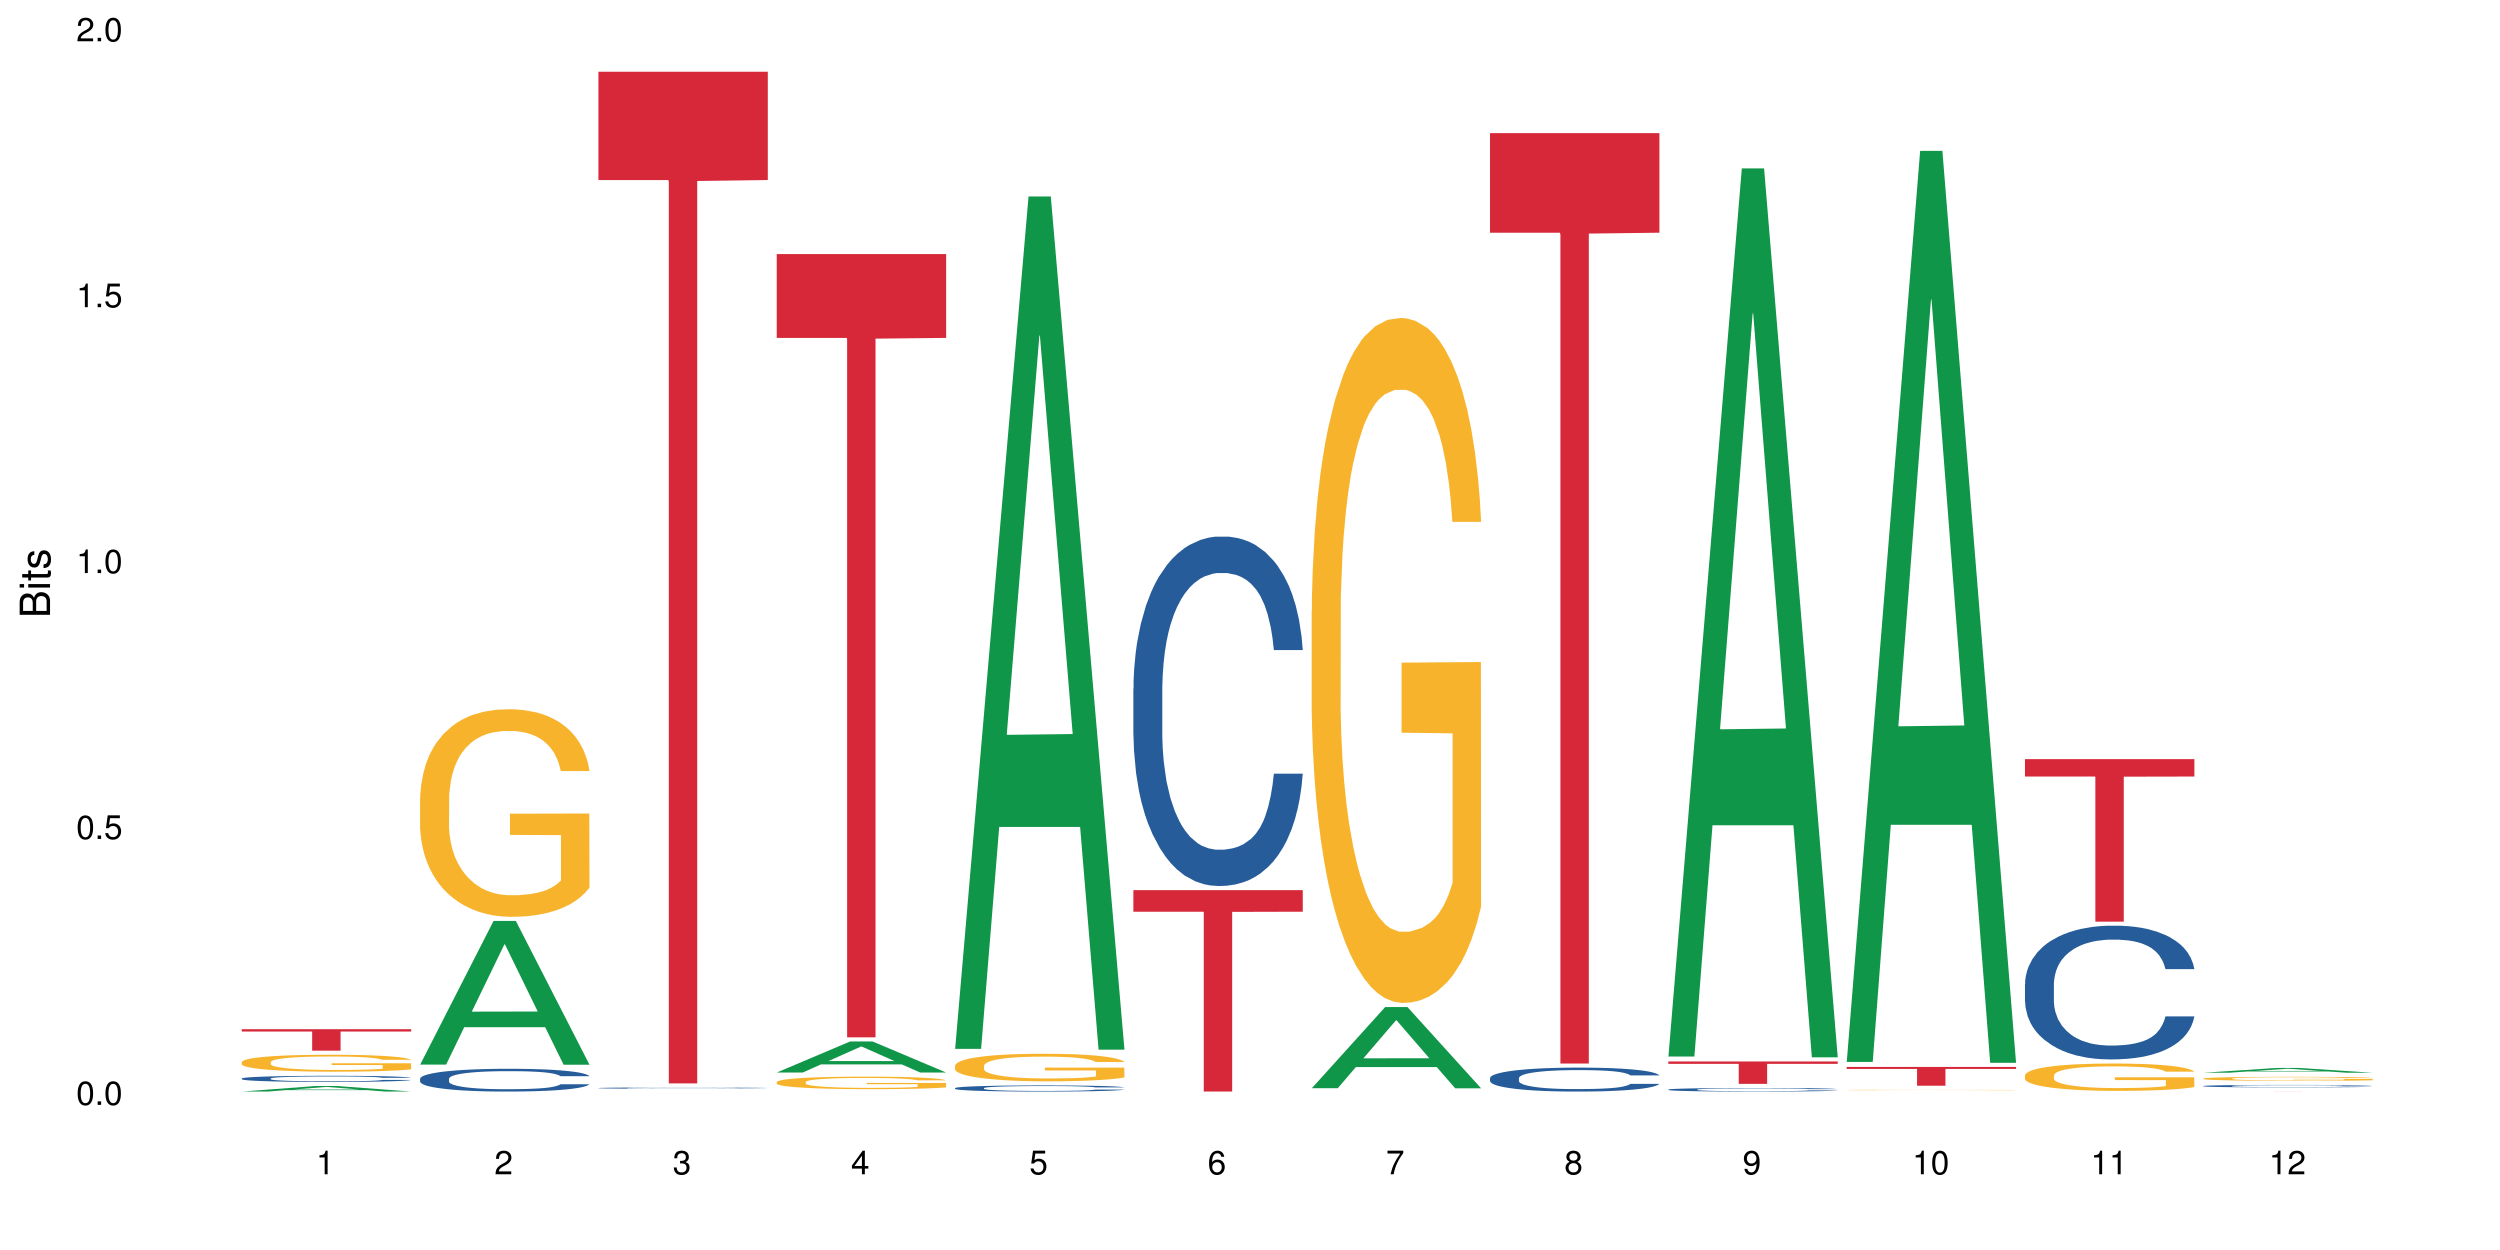 <?xml version="1.0" encoding="UTF-8"?>
<svg xmlns="http://www.w3.org/2000/svg" xmlns:xlink="http://www.w3.org/1999/xlink" width="720pt" height="360pt" viewBox="0 0 720 360" version="1.1">
<defs>
<g>
<symbol overflow="visible" id="glyph0-0">
<path style="stroke:none;" d=""/>
</symbol>
<symbol overflow="visible" id="glyph0-1">
<path style="stroke:none;" d="M 2.641 -6.797 C 2 -6.797 1.422 -6.531 1.078 -6.047 C 0.641 -5.453 0.406 -4.547 0.406 -3.297 C 0.406 -1 1.188 0.219 2.641 0.219 C 4.078 0.219 4.859 -1 4.859 -3.234 C 4.859 -4.562 4.656 -5.438 4.203 -6.047 C 3.844 -6.531 3.281 -6.797 2.641 -6.797 Z M 2.641 -6.047 C 3.547 -6.047 4 -5.125 4 -3.312 C 4 -1.375 3.562 -0.484 2.625 -0.484 C 1.734 -0.484 1.281 -1.422 1.281 -3.281 C 1.281 -5.141 1.734 -6.047 2.641 -6.047 Z M 2.641 -6.047 "/>
</symbol>
<symbol overflow="visible" id="glyph0-2">
<path style="stroke:none;" d="M 1.828 -1 L 0.828 -1 L 0.828 0 L 1.828 0 Z M 1.828 -1 "/>
</symbol>
<symbol overflow="visible" id="glyph0-3">
<path style="stroke:none;" d="M 4.562 -6.797 L 1.062 -6.797 L 0.547 -3.094 L 1.328 -3.094 C 1.719 -3.562 2.047 -3.734 2.578 -3.734 C 3.484 -3.734 4.062 -3.109 4.062 -2.094 C 4.062 -1.125 3.484 -0.531 2.578 -0.531 C 1.828 -0.531 1.375 -0.906 1.188 -1.672 L 0.328 -1.672 C 0.453 -1.109 0.547 -0.844 0.75 -0.594 C 1.125 -0.078 1.828 0.219 2.594 0.219 C 3.969 0.219 4.922 -0.781 4.922 -2.219 C 4.922 -3.562 4.031 -4.484 2.719 -4.484 C 2.25 -4.484 1.859 -4.359 1.469 -4.062 L 1.734 -5.969 L 4.562 -5.969 Z M 4.562 -6.797 "/>
</symbol>
<symbol overflow="visible" id="glyph0-4">
<path style="stroke:none;" d="M 2.484 -4.844 L 2.484 0 L 3.328 0 L 3.328 -6.797 L 2.766 -6.797 C 2.469 -5.75 2.281 -5.609 0.984 -5.453 L 0.984 -4.844 Z M 2.484 -4.844 "/>
</symbol>
<symbol overflow="visible" id="glyph0-5">
<path style="stroke:none;" d="M 4.859 -0.828 L 1.281 -0.828 C 1.359 -1.391 1.672 -1.75 2.5 -2.234 L 3.469 -2.75 C 4.406 -3.266 4.906 -3.969 4.906 -4.812 C 4.906 -5.375 4.672 -5.906 4.266 -6.266 C 3.859 -6.625 3.375 -6.797 2.719 -6.797 C 1.859 -6.797 1.219 -6.5 0.844 -5.922 C 0.609 -5.562 0.5 -5.125 0.484 -4.438 L 1.328 -4.438 C 1.359 -4.906 1.406 -5.188 1.531 -5.406 C 1.75 -5.812 2.188 -6.062 2.703 -6.062 C 3.469 -6.062 4.031 -5.516 4.031 -4.781 C 4.031 -4.25 3.719 -3.797 3.125 -3.438 L 2.234 -2.938 C 0.812 -2.141 0.406 -1.5 0.328 0 L 4.859 0 Z M 4.859 -0.828 "/>
</symbol>
<symbol overflow="visible" id="glyph0-6">
<path style="stroke:none;" d="M 2.125 -3.125 L 2.578 -3.125 C 3.516 -3.125 3.984 -2.703 3.984 -1.891 C 3.984 -1.031 3.469 -0.531 2.578 -0.531 C 1.656 -0.531 1.203 -0.984 1.156 -1.969 L 0.312 -1.969 C 0.344 -1.422 0.438 -1.078 0.609 -0.766 C 0.953 -0.109 1.625 0.219 2.547 0.219 C 3.953 0.219 4.859 -0.609 4.859 -1.906 C 4.859 -2.766 4.516 -3.25 3.703 -3.516 C 4.344 -3.766 4.656 -4.25 4.656 -4.938 C 4.656 -6.109 3.875 -6.797 2.578 -6.797 C 1.203 -6.797 0.484 -6.047 0.453 -4.609 L 1.297 -4.609 C 1.312 -5.016 1.344 -5.25 1.453 -5.453 C 1.641 -5.828 2.062 -6.062 2.594 -6.062 C 3.344 -6.062 3.797 -5.625 3.797 -4.906 C 3.797 -4.422 3.609 -4.141 3.25 -3.984 C 3.016 -3.891 2.719 -3.844 2.125 -3.844 Z M 2.125 -3.125 "/>
</symbol>
<symbol overflow="visible" id="glyph0-7">
<path style="stroke:none;" d="M 3.141 -1.625 L 3.141 0 L 3.984 0 L 3.984 -1.625 L 4.984 -1.625 L 4.984 -2.391 L 3.984 -2.391 L 3.984 -6.797 L 3.359 -6.797 L 0.266 -2.516 L 0.266 -1.625 Z M 3.141 -2.391 L 1 -2.391 L 3.141 -5.359 Z M 3.141 -2.391 "/>
</symbol>
<symbol overflow="visible" id="glyph0-8">
<path style="stroke:none;" d="M 4.781 -5.031 C 4.609 -6.141 3.891 -6.797 2.844 -6.797 C 2.094 -6.797 1.422 -6.438 1.031 -5.828 C 0.609 -5.172 0.406 -4.344 0.406 -3.094 C 0.406 -1.953 0.578 -1.234 0.984 -0.625 C 1.359 -0.078 1.953 0.219 2.703 0.219 C 3.984 0.219 4.922 -0.734 4.922 -2.078 C 4.922 -3.344 4.062 -4.234 2.844 -4.234 C 2.172 -4.234 1.641 -3.969 1.281 -3.469 C 1.281 -5.125 1.828 -6.047 2.797 -6.047 C 3.391 -6.047 3.797 -5.672 3.938 -5.031 Z M 2.734 -3.484 C 3.547 -3.484 4.062 -2.922 4.062 -2 C 4.062 -1.156 3.484 -0.531 2.703 -0.531 C 1.922 -0.531 1.328 -1.188 1.328 -2.047 C 1.328 -2.891 1.906 -3.484 2.734 -3.484 Z M 2.734 -3.484 "/>
</symbol>
<symbol overflow="visible" id="glyph0-9">
<path style="stroke:none;" d="M 4.984 -6.797 L 0.438 -6.797 L 0.438 -5.969 L 4.109 -5.969 C 2.5 -3.656 1.828 -2.234 1.328 0 L 2.219 0 C 2.594 -2.172 3.453 -4.047 4.984 -6.094 Z M 4.984 -6.797 "/>
</symbol>
<symbol overflow="visible" id="glyph0-10">
<path style="stroke:none;" d="M 3.75 -3.578 C 4.453 -4 4.688 -4.344 4.688 -4.984 C 4.688 -6.047 3.844 -6.797 2.641 -6.797 C 1.438 -6.797 0.594 -6.047 0.594 -4.984 C 0.594 -4.359 0.828 -4.016 1.516 -3.578 C 0.734 -3.203 0.359 -2.641 0.359 -1.891 C 0.359 -0.641 1.297 0.219 2.641 0.219 C 3.984 0.219 4.922 -0.641 4.922 -1.875 C 4.922 -2.641 4.531 -3.203 3.75 -3.578 Z M 2.641 -6.047 C 3.359 -6.047 3.812 -5.625 3.812 -4.969 C 3.812 -4.344 3.344 -3.922 2.641 -3.922 C 1.922 -3.922 1.453 -4.344 1.453 -4.984 C 1.453 -5.625 1.922 -6.047 2.641 -6.047 Z M 2.641 -3.203 C 3.484 -3.203 4.062 -2.672 4.062 -1.875 C 4.062 -1.062 3.484 -0.531 2.625 -0.531 C 1.797 -0.531 1.219 -1.078 1.219 -1.875 C 1.219 -2.672 1.797 -3.203 2.641 -3.203 Z M 2.641 -3.203 "/>
</symbol>
<symbol overflow="visible" id="glyph0-11">
<path style="stroke:none;" d="M 0.516 -1.547 C 0.672 -0.438 1.406 0.219 2.438 0.219 C 3.188 0.219 3.859 -0.141 4.266 -0.75 C 4.688 -1.406 4.891 -2.25 4.891 -3.484 C 4.891 -4.625 4.703 -5.359 4.312 -5.953 C 3.938 -6.5 3.344 -6.797 2.594 -6.797 C 1.297 -6.797 0.359 -5.844 0.359 -4.516 C 0.359 -3.25 1.234 -2.344 2.453 -2.344 C 3.094 -2.344 3.562 -2.578 4.016 -3.109 C 4 -1.453 3.469 -0.531 2.5 -0.531 C 1.906 -0.531 1.484 -0.906 1.359 -1.547 Z M 2.578 -6.062 C 3.375 -6.062 3.969 -5.406 3.969 -4.531 C 3.969 -3.688 3.375 -3.094 2.547 -3.094 C 1.734 -3.094 1.234 -3.672 1.234 -4.578 C 1.234 -5.438 1.797 -6.062 2.578 -6.062 Z M 2.578 -6.062 "/>
</symbol>
<symbol overflow="visible" id="glyph1-0">
<path style="stroke:none;" d=""/>
</symbol>
<symbol overflow="visible" id="glyph1-1">
<path style="stroke:none;" d="M 0 -0.953 L 0 -4.891 C 0 -5.719 -0.234 -6.344 -0.734 -6.797 C -1.188 -7.234 -1.812 -7.469 -2.5 -7.469 C -3.547 -7.469 -4.188 -7 -4.625 -5.875 C -4.984 -6.672 -5.641 -7.094 -6.531 -7.094 C -7.156 -7.094 -7.734 -6.859 -8.141 -6.391 C -8.562 -5.938 -8.75 -5.344 -8.75 -4.5 L -8.75 -0.953 Z M -4.984 -2.062 L -7.766 -2.062 L -7.766 -4.219 C -7.766 -4.844 -7.688 -5.203 -7.453 -5.5 C -7.219 -5.812 -6.859 -5.969 -6.375 -5.969 C -5.906 -5.969 -5.531 -5.812 -5.297 -5.5 C -5.062 -5.203 -4.984 -4.844 -4.984 -4.219 Z M -0.984 -2.062 L -4 -2.062 L -4 -4.781 C -4 -5.328 -3.859 -5.688 -3.578 -5.953 C -3.297 -6.219 -2.922 -6.359 -2.484 -6.359 C -2.062 -6.359 -1.688 -6.219 -1.406 -5.953 C -1.109 -5.688 -0.984 -5.328 -0.984 -4.781 Z M -0.984 -2.062 "/>
</symbol>
<symbol overflow="visible" id="glyph1-2">
<path style="stroke:none;" d="M -6.281 -1.797 L -6.281 -0.797 L 0 -0.797 L 0 -1.797 Z M -8.75 -1.797 L -8.75 -0.797 L -7.484 -0.797 L -7.484 -1.797 Z M -8.75 -1.797 "/>
</symbol>
<symbol overflow="visible" id="glyph1-3">
<path style="stroke:none;" d="M -6.281 -3.047 L -6.281 -2.016 L -8.016 -2.016 L -8.016 -1.016 L -6.281 -1.016 L -6.281 -0.172 L -5.469 -0.172 L -5.469 -1.016 L -0.719 -1.016 C -0.078 -1.016 0.281 -1.453 0.281 -2.234 C 0.281 -2.469 0.25 -2.719 0.188 -3.047 L -0.641 -3.047 C -0.609 -2.922 -0.594 -2.766 -0.594 -2.562 C -0.594 -2.141 -0.719 -2.016 -1.156 -2.016 L -5.469 -2.016 L -5.469 -3.047 Z M -6.281 -3.047 "/>
</symbol>
<symbol overflow="visible" id="glyph1-4">
<path style="stroke:none;" d="M -4.531 -5.25 C -5.766 -5.25 -6.469 -4.422 -6.469 -2.969 C -6.469 -1.516 -5.719 -0.562 -4.547 -0.562 C -3.562 -0.562 -3.094 -1.062 -2.734 -2.562 L -2.516 -3.484 C -2.344 -4.188 -2.094 -4.469 -1.625 -4.469 C -1.047 -4.469 -0.641 -3.875 -0.641 -3 C -0.641 -2.453 -0.797 -2 -1.062 -1.75 C -1.25 -1.594 -1.422 -1.531 -1.875 -1.469 L -1.875 -0.406 C -0.422 -0.453 0.281 -1.266 0.281 -2.922 C 0.281 -4.5 -0.5 -5.516 -1.719 -5.516 C -2.656 -5.516 -3.172 -4.984 -3.469 -3.734 L -3.703 -2.766 C -3.891 -1.953 -4.156 -1.609 -4.594 -1.609 C -5.172 -1.609 -5.547 -2.125 -5.547 -2.938 C -5.547 -3.75 -5.203 -4.172 -4.531 -4.203 Z M -4.531 -5.25 "/>
</symbol>
</g>
</defs>
<g id="surface97086">
<rect x="0" y="0" width="720" height="360" style="fill:rgb(100%,100%,100%);fill-opacity:1;stroke:none;"/>
<path style=" stroke:none;fill-rule:nonzero;fill:rgb(6.275%,58.824%,28.235%);fill-opacity:1;" d="M 69.629 314.371 L 69.68 314.367 L 90.793 312.777 L 97.203 312.777 L 118.418 314.371 L 110.965 314.371 L 105.648 313.953 L 82.348 313.953 L 77.137 314.371 L 69.629 314.371 L 84.59 313.781 L 103.512 313.781 L 94.074 313.035 L 93.973 313.035 L 93.867 313.039 L 84.535 313.781 L 84.59 313.781 Z M 69.629 314.371 "/>
<path style=" stroke:none;fill-rule:nonzero;fill:rgb(14.51%,36.078%,60%);fill-opacity:1;" d="M 69.629 310.602 L 69.688 310.598 L 69.688 310.559 L 69.867 310.5 L 70.285 310.422 L 70.699 310.367 L 71.77 310.273 L 73.258 310.18 L 74.805 310.109 L 75.938 310.066 L 76.949 310.035 L 79.27 309.977 L 80.754 309.945 L 82.363 309.918 L 84.324 309.891 L 85.754 309.875 L 88.965 309.848 L 91.348 309.836 L 93.191 309.832 L 97.176 309.832 L 99.559 309.84 L 101.281 309.848 L 103.188 309.859 L 104.793 309.875 L 107.59 309.91 L 110.09 309.953 L 111.219 309.98 L 113.004 310.031 L 114.371 310.078 L 115.324 310.121 L 116.395 310.18 L 117.348 310.254 L 118.062 310.336 L 118.418 310.406 L 110.09 310.406 L 109.672 310.34 L 109.195 310.289 L 108.305 310.223 L 107.41 310.176 L 106.16 310.129 L 105.031 310.102 L 103.484 310.07 L 102.117 310.051 L 100.688 310.035 L 99.32 310.027 L 96.699 310.016 L 93.668 310.016 L 92.535 310.02 L 90.215 310.031 L 88.965 310.043 L 87.18 310.066 L 85.934 310.086 L 84.445 310.117 L 83.434 310.145 L 82.184 310.188 L 81.289 310.227 L 80.281 310.277 L 79.684 310.32 L 79.148 310.363 L 78.672 310.418 L 78.316 310.473 L 78.078 310.535 L 77.961 310.59 L 77.961 310.84 L 78.078 310.898 L 78.375 310.969 L 79.148 311.066 L 80.281 311.152 L 81.59 311.219 L 82.84 311.266 L 83.551 311.289 L 84.504 311.316 L 85.992 311.348 L 88.133 311.379 L 89.383 311.395 L 91.285 311.406 L 93.25 311.414 L 95.867 311.414 L 98.188 311.406 L 99.734 311.398 L 101.344 311.387 L 103.543 311.359 L 104.91 311.332 L 106.102 311.301 L 106.996 311.27 L 107.59 311.246 L 108.48 311.195 L 109.195 311.141 L 109.73 311.082 L 110.09 311.027 L 118.418 311.027 L 118.062 311.094 L 117.523 311.156 L 116.988 311.203 L 116.156 311.258 L 115.203 311.309 L 113.836 311.367 L 112.707 311.402 L 111.219 311.441 L 109.852 311.473 L 108.363 311.5 L 106.16 311.535 L 104.734 311.551 L 103.188 311.562 L 101.344 311.578 L 99.02 311.59 L 96.523 311.594 L 94.203 311.598 L 91.703 311.594 L 89.859 311.586 L 87.418 311.574 L 84.387 311.543 L 82.184 311.512 L 80.457 311.48 L 78.969 311.449 L 77.305 311.406 L 75.164 311.336 L 73.855 311.281 L 72.961 311.234 L 71.949 311.172 L 71.234 311.117 L 70.402 311.027 L 69.809 310.91 L 69.629 310.824 Z M 69.629 310.602 "/>
<path style=" stroke:none;fill-rule:nonzero;fill:rgb(96.863%,70.196%,16.863%);fill-opacity:1;" d="M 69.629 305.859 L 69.688 305.855 L 69.688 305.766 L 69.926 305.566 L 70.523 305.289 L 71.297 305.062 L 72.129 304.883 L 72.664 304.789 L 73.555 304.656 L 74.328 304.559 L 76.293 304.355 L 78.793 304.168 L 80.16 304.09 L 81.707 304.012 L 83.91 303.93 L 84.922 303.898 L 88.016 303.828 L 91.523 303.781 L 95.391 303.77 L 97.176 303.773 L 99.617 303.789 L 102.949 303.84 L 104.852 303.883 L 106.34 303.93 L 107.887 303.988 L 109.789 304.074 L 111.574 304.184 L 113.004 304.289 L 114.43 304.426 L 115.621 304.566 L 116.633 304.723 L 117.523 304.91 L 118.062 305.066 L 118.418 305.223 L 110.148 305.223 L 109.672 305.066 L 109.137 304.945 L 108.242 304.797 L 107.352 304.691 L 106.457 304.605 L 104.793 304.492 L 103.363 304.418 L 101.578 304.355 L 99.855 304.316 L 97.891 304.289 L 96.699 304.281 L 93.547 304.281 L 90.691 304.312 L 89.027 304.348 L 87.836 304.383 L 86.168 304.449 L 85.16 304.504 L 84.562 304.539 L 82.777 304.68 L 81.59 304.805 L 80.934 304.887 L 80.102 305.023 L 79.508 305.141 L 78.852 305.32 L 78.496 305.453 L 78.02 305.758 L 77.961 306.559 L 78.137 306.73 L 78.496 306.914 L 78.969 307.074 L 79.684 307.242 L 80.398 307.371 L 81.648 307.547 L 82.719 307.664 L 83.551 307.738 L 85.16 307.859 L 85.812 307.898 L 87.359 307.98 L 88.965 308.043 L 90.93 308.094 L 92.418 308.121 L 94.797 308.145 L 97.832 308.145 L 101.402 308.117 L 103.664 308.082 L 105.211 308.047 L 106.219 308.016 L 107.469 307.965 L 108.363 307.922 L 109.195 307.871 L 110.207 307.797 L 110.207 306.73 L 95.512 306.727 L 95.512 306.227 L 118.359 306.223 L 118.418 307.965 L 117.168 308.086 L 115.621 308.203 L 114.133 308.293 L 112.586 308.367 L 110.387 308.453 L 108.602 308.504 L 105.863 308.566 L 103.363 308.609 L 100.746 308.633 L 98.426 308.648 L 95.691 308.652 L 93.25 308.645 L 90.633 308.617 L 88.551 308.582 L 86.645 308.535 L 84.742 308.477 L 82.363 308.383 L 80.816 308.309 L 79.207 308.215 L 77.602 308.105 L 76.176 307.984 L 75.223 307.891 L 74.27 307.781 L 73.258 307.648 L 72.309 307.496 L 71.594 307.359 L 70.938 307.203 L 70.461 307.055 L 69.988 306.855 L 69.75 306.695 L 69.629 306.555 Z M 69.629 305.859 "/>
<path style=" stroke:none;fill-rule:nonzero;fill:rgb(83.922%,15.686%,22.353%);fill-opacity:1;" d="M 69.629 296.418 L 118.418 296.418 L 118.418 297.078 L 98.086 297.086 L 98.086 302.59 L 89.902 302.59 L 89.902 297.09 L 89.785 297.078 L 69.629 297.078 Z M 69.629 296.418 "/>
<path style=" stroke:none;fill-rule:nonzero;fill:rgb(6.275%,58.824%,28.235%);fill-opacity:1;" d="M 120.984 306.598 L 121.039 306.559 L 142.148 265.223 L 148.559 265.223 L 169.773 306.637 L 162.32 306.637 L 157.004 295.824 L 133.703 295.824 L 128.492 306.598 L 120.984 306.598 L 135.945 291.355 L 154.867 291.316 L 145.434 271.988 L 145.328 271.949 L 145.223 272.066 L 135.895 291.316 L 135.945 291.355 Z M 120.984 306.598 "/>
<path style=" stroke:none;fill-rule:nonzero;fill:rgb(14.51%,36.078%,60%);fill-opacity:1;" d="M 120.984 310.668 L 121.047 310.66 L 121.047 310.516 L 121.223 310.289 L 121.641 310 L 122.055 309.805 L 123.129 309.449 L 124.613 309.109 L 126.16 308.844 L 127.293 308.688 L 128.305 308.57 L 130.625 308.348 L 132.113 308.234 L 133.719 308.133 L 135.684 308.031 L 137.109 307.969 L 140.324 307.875 L 142.703 307.832 L 144.547 307.812 L 148.535 307.812 L 150.914 307.84 L 152.637 307.867 L 154.543 307.918 L 156.148 307.969 L 158.945 308.102 L 161.445 308.27 L 162.574 308.367 L 164.359 308.551 L 165.727 308.73 L 166.68 308.887 L 167.75 309.109 L 168.703 309.379 L 169.418 309.684 L 169.773 309.941 L 161.445 309.941 L 161.027 309.703 L 160.551 309.516 L 159.66 309.27 L 158.766 309.098 L 157.516 308.922 L 156.387 308.809 L 154.84 308.695 L 153.473 308.625 L 152.043 308.57 L 150.676 308.535 L 148.059 308.496 L 145.023 308.496 L 143.891 308.508 L 141.57 308.559 L 140.324 308.598 L 138.539 308.684 L 137.289 308.762 L 135.801 308.883 L 134.789 308.984 L 133.539 309.141 L 132.648 309.277 L 131.637 309.473 L 131.039 309.625 L 130.504 309.793 L 130.031 309.988 L 129.672 310.199 L 129.434 310.422 L 129.316 310.637 L 129.316 311.566 L 129.434 311.781 L 129.73 312.035 L 130.504 312.398 L 131.637 312.715 L 132.945 312.969 L 134.195 313.148 L 134.906 313.23 L 135.859 313.328 L 137.348 313.449 L 139.488 313.566 L 140.738 313.617 L 142.645 313.664 L 144.605 313.688 L 147.223 313.688 L 149.543 313.664 L 151.09 313.633 L 152.699 313.586 L 154.898 313.484 L 156.27 313.387 L 157.457 313.273 L 158.352 313.16 L 158.945 313.062 L 159.84 312.879 L 160.551 312.676 L 161.086 312.465 L 161.445 312.262 L 169.773 312.262 L 169.418 312.5 L 168.883 312.734 L 168.348 312.91 L 167.512 313.117 L 166.562 313.305 L 165.191 313.512 L 164.062 313.652 L 162.574 313.801 L 161.207 313.914 L 159.719 314.016 L 157.516 314.137 L 156.09 314.195 L 154.543 314.25 L 152.699 314.297 L 150.379 314.34 L 147.879 314.363 L 145.559 314.371 L 143.059 314.359 L 141.215 314.336 L 138.777 314.281 L 135.742 314.172 L 133.539 314.059 L 131.812 313.945 L 130.328 313.824 L 128.66 313.664 L 126.52 313.398 L 125.211 313.195 L 124.316 313.027 L 123.305 312.793 L 122.594 312.586 L 121.758 312.25 L 121.164 311.824 L 120.984 311.492 Z M 120.984 310.668 "/>
<path style=" stroke:none;fill-rule:nonzero;fill:rgb(96.863%,70.196%,16.863%);fill-opacity:1;" d="M 120.984 229.867 L 121.047 229.812 L 121.047 228.719 L 121.281 226.262 L 121.879 222.875 L 122.652 220.094 L 123.484 217.906 L 124.02 216.762 L 124.914 215.125 L 125.688 213.922 L 127.648 211.465 L 130.148 209.172 L 131.516 208.188 L 133.062 207.262 L 135.266 206.223 L 136.277 205.84 L 139.371 204.969 L 142.883 204.422 L 146.75 204.258 L 148.535 204.312 L 150.973 204.531 L 154.305 205.133 L 156.207 205.676 L 157.695 206.223 L 159.242 206.934 L 161.148 208.027 L 162.934 209.336 L 164.359 210.645 L 165.789 212.285 L 166.977 214.031 L 167.988 215.941 L 168.883 218.234 L 169.418 220.148 L 169.773 222.059 L 161.504 222.059 L 161.027 220.148 L 160.492 218.672 L 159.602 216.871 L 158.707 215.559 L 157.816 214.523 L 156.148 213.102 L 154.723 212.23 L 152.938 211.465 L 151.211 210.973 L 149.246 210.645 L 148.059 210.535 L 144.902 210.535 L 142.047 210.918 L 140.383 211.355 L 139.191 211.793 L 137.527 212.613 L 136.516 213.266 L 135.918 213.703 L 134.133 215.395 L 132.945 216.926 L 132.289 217.961 L 131.457 219.602 L 130.863 221.074 L 130.207 223.258 L 129.852 224.898 L 129.375 228.609 L 129.316 238.438 L 129.492 240.512 L 129.852 242.75 L 130.328 244.715 L 131.039 246.793 L 131.754 248.375 L 133.004 250.504 L 134.074 251.922 L 134.906 252.852 L 136.516 254.324 L 137.168 254.816 L 138.715 255.801 L 140.324 256.566 L 142.285 257.219 L 143.773 257.547 L 146.152 257.82 L 149.188 257.82 L 152.758 257.492 L 155.02 257.055 L 156.566 256.621 L 157.578 256.238 L 158.828 255.637 L 159.719 255.09 L 160.551 254.488 L 161.562 253.562 L 161.562 240.512 L 146.867 240.457 L 146.867 234.344 L 169.715 234.289 L 169.773 255.637 L 168.523 257.109 L 166.977 258.531 L 165.492 259.621 L 163.941 260.551 L 161.742 261.586 L 159.957 262.242 L 157.219 263.008 L 154.723 263.5 L 152.102 263.828 L 149.781 263.988 L 147.047 264.043 L 144.605 263.938 L 141.988 263.609 L 139.906 263.172 L 138.004 262.625 L 136.098 261.914 L 133.719 260.77 L 132.172 259.84 L 130.566 258.695 L 128.957 257.328 L 127.531 255.855 L 126.578 254.707 L 125.625 253.398 L 124.613 251.762 L 123.664 249.902 L 122.949 248.211 L 122.293 246.301 L 121.82 244.5 L 121.344 242.043 L 121.105 240.074 L 120.984 238.383 Z M 120.984 229.867 "/>
<path style=" stroke:none;fill-rule:nonzero;fill:rgb(14.51%,36.078%,60%);fill-opacity:1;" d="M 172.344 313.352 L 172.402 313.352 L 172.402 313.344 L 172.578 313.332 L 172.996 313.316 L 173.414 313.305 L 174.484 313.285 L 175.973 313.266 L 177.52 313.25 L 178.648 313.242 L 179.66 313.234 L 181.98 313.223 L 183.469 313.219 L 185.074 313.211 L 187.039 313.207 L 188.465 313.203 L 191.68 313.199 L 194.059 313.195 L 202.27 313.195 L 203.996 313.199 L 205.898 313.199 L 207.504 313.203 L 210.301 313.211 L 212.801 313.219 L 213.93 313.227 L 215.715 313.234 L 217.086 313.246 L 218.035 313.254 L 219.109 313.266 L 220.059 313.281 L 220.773 313.297 L 221.129 313.312 L 212.801 313.312 L 212.383 313.301 L 211.906 313.289 L 211.016 313.273 L 210.125 313.266 L 208.875 313.258 L 207.742 313.25 L 206.195 313.242 L 204.828 313.238 L 203.398 313.234 L 202.031 313.234 L 199.414 313.23 L 196.379 313.23 L 195.25 313.234 L 192.93 313.234 L 191.68 313.238 L 189.895 313.242 L 188.645 313.246 L 187.156 313.254 L 186.145 313.258 L 184.895 313.27 L 184.004 313.277 L 182.992 313.285 L 182.398 313.293 L 181.863 313.305 L 181.387 313.316 L 181.027 313.328 L 180.789 313.34 L 180.672 313.352 L 180.672 313.402 L 180.789 313.414 L 181.09 313.43 L 181.863 313.449 L 182.992 313.465 L 184.301 313.48 L 185.551 313.492 L 186.266 313.496 L 187.215 313.5 L 188.703 313.508 L 190.848 313.516 L 192.094 313.516 L 194 313.52 L 200.902 313.52 L 202.449 313.516 L 204.055 313.516 L 206.258 313.508 L 207.625 313.504 L 208.812 313.496 L 209.707 313.492 L 210.301 313.484 L 211.195 313.477 L 211.906 313.465 L 212.445 313.453 L 212.801 313.441 L 221.129 313.441 L 220.773 313.453 L 220.238 313.469 L 219.703 313.477 L 218.871 313.488 L 217.918 313.5 L 216.551 313.512 L 215.418 313.52 L 213.93 313.527 L 212.562 313.531 L 211.074 313.539 L 208.875 313.547 L 207.445 313.547 L 205.898 313.551 L 204.055 313.555 L 201.734 313.555 L 199.234 313.559 L 194.414 313.559 L 192.57 313.555 L 190.133 313.555 L 187.098 313.547 L 184.895 313.539 L 183.172 313.535 L 181.684 313.527 L 180.016 313.52 L 177.875 313.504 L 176.566 313.492 L 175.672 313.484 L 174.664 313.473 L 173.949 313.461 L 173.117 313.441 L 172.52 313.418 L 172.344 313.398 Z M 172.344 313.352 "/>
<path style=" stroke:none;fill-rule:nonzero;fill:rgb(83.922%,15.686%,22.353%);fill-opacity:1;" d="M 172.344 20.664 L 221.129 20.664 L 221.129 51.852 L 200.797 52.125 L 200.797 312.016 L 192.617 312.016 L 192.617 52.398 L 192.496 51.852 L 172.344 51.852 Z M 172.344 20.664 "/>
<path style=" stroke:none;fill-rule:nonzero;fill:rgb(6.275%,58.824%,28.235%);fill-opacity:1;" d="M 223.699 308.883 L 223.75 308.875 L 244.859 299.934 L 251.273 299.934 L 272.488 308.891 L 265.031 308.891 L 259.715 306.555 L 236.418 306.555 L 231.203 308.883 L 223.699 308.883 L 238.656 305.586 L 257.578 305.578 L 248.145 301.398 L 248.039 301.387 L 247.938 301.414 L 238.605 305.578 L 238.656 305.586 Z M 223.699 308.883 "/>
<path style=" stroke:none;fill-rule:nonzero;fill:rgb(96.863%,70.196%,16.863%);fill-opacity:1;" d="M 223.699 311.617 L 223.758 311.613 L 223.758 311.547 L 223.996 311.398 L 224.59 311.195 L 225.363 311.027 L 226.195 310.895 L 226.734 310.824 L 227.625 310.727 L 228.398 310.656 L 230.363 310.508 L 232.859 310.367 L 234.23 310.309 L 235.777 310.254 L 237.977 310.191 L 238.988 310.168 L 242.082 310.113 L 245.594 310.082 L 249.461 310.07 L 251.246 310.074 L 253.684 310.09 L 257.016 310.125 L 258.922 310.156 L 260.41 310.191 L 261.957 310.234 L 263.859 310.301 L 265.645 310.379 L 267.074 310.457 L 268.5 310.555 L 269.691 310.66 L 270.703 310.777 L 271.594 310.914 L 272.129 311.031 L 272.488 311.145 L 264.215 311.145 L 263.742 311.031 L 263.203 310.941 L 262.312 310.832 L 261.422 310.754 L 260.527 310.691 L 258.863 310.605 L 257.434 310.551 L 255.648 310.508 L 253.922 310.477 L 251.961 310.457 L 250.77 310.449 L 247.617 310.449 L 244.762 310.473 L 243.094 310.5 L 241.906 310.527 L 240.238 310.574 L 239.227 310.613 L 238.633 310.641 L 236.848 310.742 L 235.656 310.836 L 235.004 310.898 L 234.168 310.996 L 233.574 311.086 L 232.922 311.219 L 232.562 311.316 L 232.086 311.539 L 232.027 312.133 L 232.207 312.258 L 232.562 312.395 L 233.039 312.512 L 233.754 312.637 L 234.469 312.734 L 235.719 312.859 L 236.789 312.945 L 237.621 313.004 L 239.227 313.09 L 239.883 313.121 L 241.43 313.18 L 243.035 313.227 L 245 313.266 L 246.484 313.285 L 248.867 313.301 L 251.898 313.301 L 255.469 313.281 L 257.73 313.258 L 259.277 313.23 L 260.289 313.207 L 261.539 313.172 L 262.43 313.137 L 263.266 313.102 L 264.277 313.047 L 264.277 312.258 L 249.578 312.254 L 249.578 311.887 L 272.426 311.883 L 272.488 313.172 L 271.238 313.258 L 269.691 313.344 L 268.203 313.41 L 266.656 313.469 L 264.453 313.531 L 262.668 313.57 L 259.934 313.617 L 257.434 313.645 L 254.816 313.664 L 252.496 313.676 L 249.758 313.68 L 247.32 313.672 L 244.699 313.652 L 242.617 313.625 L 240.715 313.594 L 238.812 313.551 L 236.43 313.48 L 234.883 313.426 L 233.277 313.355 L 231.672 313.273 L 230.242 313.184 L 229.293 313.113 L 228.34 313.035 L 227.328 312.938 L 226.375 312.824 L 225.66 312.723 L 225.008 312.609 L 224.531 312.5 L 224.055 312.352 L 223.816 312.23 L 223.699 312.129 Z M 223.699 311.617 "/>
<path style=" stroke:none;fill-rule:nonzero;fill:rgb(83.922%,15.686%,22.353%);fill-opacity:1;" d="M 223.699 73.168 L 272.488 73.168 L 272.488 97.316 L 252.152 97.527 L 252.152 298.754 L 243.973 298.754 L 243.973 97.738 L 243.855 97.316 L 223.699 97.316 Z M 223.699 73.168 "/>
<path style=" stroke:none;fill-rule:nonzero;fill:rgb(6.275%,58.824%,28.235%);fill-opacity:1;" d="M 275.055 302.074 L 275.105 301.844 L 296.219 56.59 L 302.629 56.59 L 323.844 302.305 L 316.391 302.305 L 311.074 238.164 L 287.773 238.164 L 282.559 302.074 L 275.055 302.074 L 290.016 211.633 L 308.934 211.402 L 299.5 96.734 L 299.398 96.504 L 299.293 97.195 L 289.961 211.402 L 290.016 211.633 Z M 275.055 302.074 "/>
<path style=" stroke:none;fill-rule:nonzero;fill:rgb(14.51%,36.078%,60%);fill-opacity:1;" d="M 275.055 313.371 L 275.113 313.371 L 275.113 313.332 L 275.293 313.27 L 275.711 313.191 L 276.125 313.141 L 277.195 313.043 L 278.684 312.953 L 280.23 312.879 L 281.359 312.84 L 282.371 312.805 L 284.691 312.746 L 286.18 312.715 L 287.789 312.688 L 289.75 312.66 L 291.18 312.645 L 294.391 312.617 L 296.77 312.605 L 298.617 312.602 L 302.602 312.602 L 304.98 312.609 L 306.707 312.617 L 308.613 312.629 L 310.219 312.645 L 313.016 312.68 L 315.512 312.727 L 316.645 312.75 L 318.43 312.801 L 319.797 312.848 L 320.75 312.891 L 321.82 312.953 L 322.773 313.023 L 323.484 313.105 L 323.844 313.176 L 315.512 313.176 L 315.098 313.109 L 314.621 313.062 L 313.727 312.996 L 312.836 312.949 L 311.586 312.902 L 310.457 312.871 L 308.91 312.84 L 307.539 312.82 L 306.113 312.805 L 304.742 312.797 L 302.125 312.785 L 299.09 312.785 L 297.961 312.789 L 295.641 312.801 L 294.391 312.812 L 292.605 312.836 L 291.355 312.859 L 289.871 312.891 L 288.859 312.918 L 287.609 312.961 L 286.715 312.996 L 285.703 313.051 L 285.109 313.09 L 284.574 313.137 L 284.098 313.188 L 283.742 313.246 L 283.504 313.305 L 283.383 313.363 L 283.383 313.613 L 283.504 313.672 L 283.801 313.738 L 284.574 313.84 L 285.703 313.926 L 287.012 313.992 L 288.262 314.039 L 288.977 314.062 L 289.93 314.09 L 291.418 314.121 L 293.559 314.152 L 294.809 314.168 L 296.711 314.18 L 298.676 314.188 L 301.293 314.188 L 303.613 314.18 L 305.16 314.172 L 306.766 314.16 L 308.969 314.133 L 310.336 314.105 L 311.527 314.074 L 312.418 314.043 L 313.016 314.02 L 313.906 313.969 L 314.621 313.914 L 315.156 313.855 L 315.512 313.801 L 323.844 313.801 L 323.484 313.867 L 322.949 313.93 L 322.414 313.977 L 321.582 314.031 L 320.629 314.082 L 319.262 314.141 L 318.133 314.176 L 316.645 314.219 L 315.273 314.246 L 313.789 314.273 L 311.586 314.309 L 310.16 314.324 L 308.613 314.34 L 306.766 314.352 L 304.445 314.363 L 301.949 314.367 L 299.629 314.371 L 297.129 314.367 L 295.285 314.359 L 292.844 314.348 L 289.809 314.316 L 287.609 314.285 L 285.883 314.258 L 284.395 314.223 L 282.73 314.18 L 280.586 314.109 L 279.277 314.055 L 278.387 314.008 L 277.375 313.945 L 276.66 313.891 L 275.828 313.797 L 275.234 313.684 L 275.055 313.594 Z M 275.055 313.371 "/>
<path style=" stroke:none;fill-rule:nonzero;fill:rgb(96.863%,70.196%,16.863%);fill-opacity:1;" d="M 275.055 306.883 L 275.113 306.875 L 275.113 306.73 L 275.352 306.406 L 275.945 305.957 L 276.719 305.586 L 277.555 305.297 L 278.09 305.145 L 278.98 304.926 L 279.754 304.766 L 281.719 304.441 L 284.219 304.137 L 285.586 304.004 L 287.133 303.883 L 289.336 303.746 L 290.344 303.695 L 293.438 303.578 L 296.949 303.504 L 300.816 303.484 L 302.602 303.492 L 305.043 303.52 L 308.375 303.598 L 310.277 303.672 L 311.766 303.746 L 313.312 303.84 L 315.215 303.984 L 317 304.156 L 318.43 304.332 L 319.855 304.551 L 321.047 304.781 L 322.059 305.035 L 322.949 305.34 L 323.484 305.594 L 323.844 305.848 L 315.574 305.848 L 315.098 305.594 L 314.562 305.398 L 313.668 305.156 L 312.777 304.984 L 311.883 304.848 L 310.219 304.656 L 308.789 304.543 L 307.004 304.441 L 305.281 304.375 L 303.316 304.332 L 302.125 304.316 L 298.973 304.316 L 296.117 304.367 L 294.449 304.426 L 293.262 304.484 L 291.594 304.594 L 290.582 304.68 L 289.988 304.738 L 288.203 304.961 L 287.012 305.164 L 286.359 305.305 L 285.527 305.52 L 284.93 305.715 L 284.277 306.008 L 283.918 306.223 L 283.445 306.719 L 283.383 308.023 L 283.562 308.297 L 283.918 308.594 L 284.395 308.855 L 285.109 309.133 L 285.824 309.34 L 287.074 309.625 L 288.145 309.812 L 288.977 309.938 L 290.582 310.133 L 291.238 310.195 L 292.785 310.328 L 294.391 310.43 L 296.355 310.516 L 297.844 310.559 L 300.223 310.598 L 303.258 310.598 L 306.828 310.551 L 309.086 310.496 L 310.633 310.438 L 311.645 310.387 L 312.895 310.305 L 313.789 310.234 L 314.621 310.152 L 315.633 310.031 L 315.633 308.297 L 300.938 308.289 L 300.938 307.477 L 323.785 307.473 L 323.844 310.305 L 322.594 310.5 L 321.047 310.691 L 319.559 310.836 L 318.012 310.957 L 315.812 311.098 L 314.027 311.184 L 311.289 311.285 L 308.789 311.352 L 306.172 311.395 L 303.852 311.414 L 301.113 311.422 L 298.676 311.406 L 296.059 311.363 L 293.977 311.305 L 292.07 311.234 L 290.168 311.141 L 287.789 310.988 L 286.238 310.863 L 284.633 310.711 L 283.027 310.531 L 281.598 310.336 L 280.648 310.184 L 279.695 310.008 L 278.684 309.793 L 277.73 309.543 L 277.02 309.32 L 276.363 309.066 L 275.887 308.828 L 275.41 308.5 L 275.172 308.238 L 275.055 308.016 Z M 275.055 306.883 "/>
<path style=" stroke:none;fill-rule:nonzero;fill:rgb(14.51%,36.078%,60%);fill-opacity:1;" d="M 326.41 198.344 L 326.469 198.25 L 326.469 196.043 L 326.648 192.551 L 327.066 188.133 L 327.48 185.098 L 328.555 179.672 L 330.039 174.43 L 331.586 170.383 L 332.719 167.992 L 333.73 166.152 L 336.051 162.75 L 337.535 161.004 L 339.145 159.441 L 341.105 157.875 L 342.535 156.957 L 345.746 155.484 L 348.129 154.84 L 349.973 154.566 L 353.957 154.566 L 356.34 154.934 L 358.062 155.395 L 359.969 156.129 L 361.574 156.957 L 364.371 158.98 L 366.871 161.555 L 368 163.027 L 369.785 165.879 L 371.152 168.637 L 372.105 171.027 L 373.176 174.43 L 374.129 178.57 L 374.844 183.262 L 375.199 187.215 L 366.871 187.215 L 366.453 183.535 L 365.977 180.684 L 365.086 176.914 L 364.191 174.246 L 362.941 171.578 L 361.812 169.832 L 360.266 168.086 L 358.898 166.98 L 357.469 166.152 L 356.102 165.602 L 353.484 165.051 L 350.449 165.051 L 349.316 165.234 L 346.996 165.969 L 345.746 166.613 L 343.961 167.902 L 342.715 169.098 L 341.227 170.938 L 340.215 172.5 L 338.965 174.891 L 338.074 177.008 L 337.062 180.043 L 336.465 182.34 L 335.93 184.914 L 335.453 187.949 L 335.098 191.168 L 334.859 194.574 L 334.742 197.883 L 334.742 212.141 L 334.859 215.449 L 335.156 219.312 L 335.93 224.922 L 337.062 229.797 L 338.371 233.66 L 339.621 236.418 L 340.332 237.707 L 341.285 239.18 L 342.773 241.016 L 344.914 242.855 L 346.164 243.594 L 348.066 244.328 L 350.031 244.695 L 352.648 244.695 L 354.969 244.328 L 356.516 243.867 L 358.125 243.133 L 360.324 241.57 L 361.691 240.098 L 362.883 238.352 L 363.777 236.602 L 364.371 235.133 L 365.262 232.281 L 365.977 229.152 L 366.512 225.934 L 366.871 222.809 L 375.199 222.809 L 374.844 226.484 L 374.309 230.074 L 373.77 232.738 L 372.938 235.957 L 371.988 238.809 L 370.617 242.027 L 369.488 244.145 L 368 246.445 L 366.633 248.191 L 365.145 249.754 L 362.941 251.594 L 361.516 252.512 L 359.969 253.34 L 358.125 254.078 L 355.805 254.719 L 353.305 255.09 L 350.984 255.18 L 348.484 254.996 L 346.641 254.629 L 344.199 253.801 L 341.168 252.145 L 338.965 250.398 L 337.238 248.652 L 335.754 246.812 L 334.086 244.328 L 331.945 240.281 L 330.637 237.156 L 329.742 234.578 L 328.73 230.992 L 328.016 227.773 L 327.184 222.625 L 326.59 216.094 L 326.41 211.035 Z M 326.41 198.344 "/>
<path style=" stroke:none;fill-rule:nonzero;fill:rgb(83.922%,15.686%,22.353%);fill-opacity:1;" d="M 326.41 256.359 L 375.199 256.359 L 375.199 262.57 L 354.867 262.625 L 354.867 314.371 L 346.684 314.371 L 346.684 262.68 L 346.566 262.57 L 326.41 262.57 Z M 326.41 256.359 "/>
<path style=" stroke:none;fill-rule:nonzero;fill:rgb(6.275%,58.824%,28.235%);fill-opacity:1;" d="M 377.766 313.41 L 377.82 313.391 L 398.93 290.031 L 405.34 290.031 L 426.555 313.434 L 419.102 313.434 L 413.785 307.324 L 390.484 307.324 L 385.273 313.41 L 377.766 313.41 L 392.727 304.797 L 411.648 304.777 L 402.215 293.855 L 402.109 293.832 L 402.004 293.898 L 392.676 304.777 L 392.727 304.797 Z M 377.766 313.41 "/>
<path style=" stroke:none;fill-rule:nonzero;fill:rgb(96.863%,70.196%,16.863%);fill-opacity:1;" d="M 377.766 176.066 L 377.828 175.887 L 377.828 172.281 L 378.066 164.176 L 378.66 153.004 L 379.434 143.816 L 380.266 136.609 L 380.801 132.824 L 381.695 127.418 L 382.469 123.457 L 384.43 115.348 L 386.93 107.781 L 388.297 104.535 L 389.844 101.473 L 392.047 98.051 L 393.059 96.789 L 396.152 93.906 L 399.664 92.105 L 403.531 91.566 L 405.316 91.746 L 407.754 92.465 L 411.086 94.449 L 412.988 96.25 L 414.477 98.051 L 416.023 100.395 L 417.93 103.996 L 419.715 108.32 L 421.141 112.645 L 422.57 118.051 L 423.758 123.816 L 424.77 130.121 L 425.664 137.688 L 426.199 143.996 L 426.555 150.301 L 418.285 150.301 L 417.809 143.996 L 417.273 139.129 L 416.383 133.184 L 415.488 128.859 L 414.598 125.438 L 412.93 120.754 L 411.504 117.871 L 409.719 115.348 L 407.992 113.727 L 406.027 112.645 L 404.84 112.285 L 401.684 112.285 L 398.828 113.547 L 397.164 114.988 L 395.973 116.43 L 394.309 119.133 L 393.297 121.293 L 392.699 122.734 L 390.918 128.32 L 389.727 133.363 L 389.07 136.789 L 388.238 142.191 L 387.645 147.059 L 386.988 154.266 L 386.633 159.668 L 386.156 171.922 L 386.098 204.352 L 386.273 211.199 L 386.633 218.586 L 387.109 225.07 L 387.824 231.918 L 388.535 237.145 L 389.785 244.172 L 390.855 248.855 L 391.691 251.918 L 393.297 256.781 L 393.949 258.402 L 395.496 261.648 L 397.105 264.168 L 399.066 266.332 L 400.555 267.414 L 402.934 268.312 L 405.969 268.312 L 409.539 267.23 L 411.801 265.789 L 413.348 264.348 L 414.359 263.09 L 415.609 261.105 L 416.5 259.305 L 417.332 257.324 L 418.344 254.258 L 418.344 211.199 L 403.648 211.02 L 403.648 190.84 L 426.496 190.66 L 426.555 261.105 L 425.305 265.973 L 423.758 270.656 L 422.273 274.258 L 420.727 277.32 L 418.523 280.746 L 416.738 282.906 L 414 285.43 L 411.504 287.051 L 408.883 288.133 L 406.562 288.672 L 403.828 288.852 L 401.387 288.492 L 398.77 287.41 L 396.688 285.969 L 394.785 284.168 L 392.879 281.824 L 390.5 278.043 L 388.953 274.98 L 387.348 271.195 L 385.738 266.691 L 384.312 261.828 L 383.359 258.043 L 382.406 253.719 L 381.395 248.312 L 380.445 242.188 L 379.73 236.602 L 379.074 230.297 L 378.602 224.352 L 378.125 216.242 L 377.887 209.758 L 377.766 204.172 Z M 377.766 176.066 "/>
<path style=" stroke:none;fill-rule:nonzero;fill:rgb(14.51%,36.078%,60%);fill-opacity:1;" d="M 429.125 310.477 L 429.184 310.473 L 429.184 310.32 L 429.363 310.082 L 429.777 309.777 L 430.195 309.57 L 431.266 309.199 L 432.754 308.84 L 434.301 308.562 L 435.43 308.398 L 436.441 308.273 L 438.762 308.039 L 440.25 307.918 L 441.855 307.812 L 443.82 307.703 L 445.246 307.641 L 448.461 307.543 L 450.84 307.496 L 452.684 307.477 L 456.672 307.477 L 459.051 307.504 L 460.777 307.535 L 462.68 307.586 L 464.285 307.641 L 467.082 307.781 L 469.582 307.957 L 470.711 308.059 L 472.496 308.254 L 473.867 308.441 L 474.816 308.605 L 475.891 308.84 L 476.84 309.121 L 477.555 309.445 L 477.91 309.715 L 469.582 309.715 L 469.164 309.461 L 468.691 309.266 L 467.797 309.008 L 466.906 308.828 L 465.656 308.645 L 464.523 308.523 L 462.977 308.402 L 461.609 308.328 L 460.18 308.273 L 458.812 308.234 L 456.195 308.195 L 453.16 308.195 L 452.031 308.207 L 449.711 308.258 L 448.461 308.305 L 446.676 308.391 L 445.426 308.473 L 443.938 308.598 L 442.926 308.707 L 441.676 308.871 L 440.785 309.016 L 439.773 309.223 L 439.18 309.379 L 438.645 309.559 L 438.168 309.766 L 437.809 309.984 L 437.57 310.219 L 437.453 310.445 L 437.453 311.422 L 437.57 311.648 L 437.871 311.914 L 438.645 312.297 L 439.773 312.633 L 441.082 312.895 L 442.332 313.086 L 443.047 313.172 L 443.996 313.273 L 445.484 313.402 L 447.629 313.527 L 448.875 313.578 L 450.781 313.629 L 452.746 313.652 L 455.363 313.652 L 457.684 313.629 L 459.23 313.598 L 460.836 313.547 L 463.039 313.438 L 464.406 313.336 L 465.598 313.219 L 466.488 313.098 L 467.082 312.996 L 467.977 312.801 L 468.691 312.586 L 469.227 312.367 L 469.582 312.152 L 477.91 312.152 L 477.555 312.406 L 477.02 312.652 L 476.484 312.832 L 475.652 313.055 L 474.699 313.25 L 473.332 313.469 L 472.199 313.613 L 470.711 313.773 L 469.344 313.891 L 467.855 314 L 465.656 314.125 L 464.227 314.188 L 462.68 314.246 L 460.836 314.297 L 458.516 314.34 L 456.016 314.363 L 453.695 314.371 L 451.195 314.359 L 449.352 314.332 L 446.914 314.277 L 443.879 314.164 L 441.676 314.043 L 439.953 313.922 L 438.465 313.797 L 436.797 313.629 L 434.656 313.352 L 433.348 313.137 L 432.457 312.961 L 431.445 312.715 L 430.73 312.492 L 429.898 312.141 L 429.301 311.691 L 429.125 311.348 Z M 429.125 310.477 "/>
<path style=" stroke:none;fill-rule:nonzero;fill:rgb(83.922%,15.686%,22.353%);fill-opacity:1;" d="M 429.125 38.336 L 477.91 38.336 L 477.91 67.02 L 457.578 67.27 L 457.578 306.297 L 449.398 306.297 L 449.398 67.52 L 449.277 67.02 L 429.125 67.02 Z M 429.125 38.336 "/>
<path style=" stroke:none;fill-rule:nonzero;fill:rgb(6.275%,58.824%,28.235%);fill-opacity:1;" d="M 480.48 304.273 L 480.531 304.035 L 501.641 48.496 L 508.055 48.496 L 529.27 304.516 L 521.812 304.516 L 516.496 237.684 L 493.199 237.684 L 487.984 304.273 L 480.48 304.273 L 495.438 210.039 L 514.359 209.801 L 504.926 90.324 L 504.82 90.082 L 504.719 90.805 L 495.387 209.801 L 495.438 210.039 Z M 480.48 304.273 "/>
<path style=" stroke:none;fill-rule:nonzero;fill:rgb(14.51%,36.078%,60%);fill-opacity:1;" d="M 480.48 313.785 L 480.539 313.785 L 480.539 313.762 L 480.719 313.727 L 481.133 313.68 L 481.551 313.648 L 482.621 313.594 L 484.109 313.539 L 485.656 313.5 L 486.785 313.473 L 487.797 313.457 L 490.117 313.422 L 491.605 313.402 L 493.211 313.387 L 495.176 313.371 L 496.605 313.359 L 499.816 313.344 L 502.195 313.34 L 504.039 313.336 L 508.027 313.336 L 510.406 313.34 L 512.133 313.344 L 514.035 313.352 L 515.645 313.359 L 518.441 313.383 L 520.938 313.406 L 522.07 313.422 L 523.855 313.453 L 525.223 313.48 L 526.176 313.504 L 527.246 313.539 L 528.195 313.582 L 528.91 313.633 L 529.27 313.672 L 520.938 313.672 L 520.523 313.633 L 520.047 313.605 L 519.152 313.566 L 518.262 313.539 L 517.012 313.512 L 515.883 313.492 L 514.336 313.477 L 512.965 313.465 L 511.539 313.457 L 510.168 313.449 L 507.551 313.445 L 503.387 313.445 L 501.066 313.453 L 499.816 313.461 L 498.031 313.473 L 496.781 313.484 L 495.293 313.504 L 494.285 313.52 L 493.035 313.547 L 492.141 313.566 L 491.129 313.598 L 490.535 313.621 L 490 313.648 L 489.523 313.68 L 489.168 313.711 L 488.93 313.746 L 488.809 313.781 L 488.809 313.93 L 488.93 313.961 L 489.227 314 L 490 314.059 L 491.129 314.109 L 492.438 314.148 L 493.688 314.176 L 494.402 314.191 L 495.355 314.207 L 496.84 314.227 L 498.984 314.242 L 500.234 314.25 L 502.137 314.258 L 504.102 314.262 L 506.719 314.262 L 509.039 314.258 L 510.586 314.254 L 512.191 314.246 L 514.395 314.23 L 515.762 314.215 L 516.953 314.199 L 517.844 314.18 L 518.441 314.164 L 519.332 314.137 L 520.047 314.102 L 520.582 314.07 L 520.938 314.039 L 529.27 314.039 L 528.91 314.074 L 528.375 314.113 L 527.84 314.141 L 527.008 314.172 L 526.055 314.203 L 524.688 314.234 L 523.555 314.258 L 522.07 314.281 L 520.699 314.297 L 519.215 314.316 L 517.012 314.332 L 515.582 314.344 L 514.035 314.352 L 512.191 314.359 L 509.871 314.367 L 507.371 314.371 L 505.051 314.371 L 502.555 314.367 L 500.711 314.363 L 498.27 314.355 L 495.234 314.34 L 493.035 314.32 L 491.309 314.305 L 489.82 314.285 L 488.156 314.258 L 486.012 314.219 L 484.703 314.184 L 483.812 314.16 L 482.801 314.121 L 482.086 314.09 L 481.254 314.035 L 480.656 313.969 L 480.48 313.918 Z M 480.48 313.785 "/>
<path style=" stroke:none;fill-rule:nonzero;fill:rgb(83.922%,15.686%,22.353%);fill-opacity:1;" d="M 480.48 305.695 L 529.27 305.695 L 529.27 306.387 L 508.934 306.391 L 508.934 312.156 L 500.754 312.156 L 500.754 306.398 L 500.637 306.387 L 480.48 306.387 Z M 480.48 305.695 "/>
<path style=" stroke:none;fill-rule:nonzero;fill:rgb(6.275%,58.824%,28.235%);fill-opacity:1;" d="M 531.836 305.844 L 531.887 305.598 L 553 43.453 L 559.41 43.453 L 580.625 306.094 L 573.172 306.094 L 567.855 237.535 L 544.555 237.535 L 539.344 305.844 L 531.836 305.844 L 546.797 209.176 L 565.719 208.93 L 556.281 86.363 L 556.18 86.117 L 556.074 86.855 L 546.742 208.93 L 546.797 209.176 Z M 531.836 305.844 "/>
<path style=" stroke:none;fill-rule:nonzero;fill:rgb(96.863%,70.196%,16.863%);fill-opacity:1;" d="M 531.836 313.926 L 531.895 313.926 L 531.895 313.922 L 532.133 313.918 L 532.727 313.91 L 533.5 313.902 L 534.336 313.898 L 534.871 313.895 L 535.762 313.891 L 536.535 313.887 L 538.5 313.883 L 541 313.875 L 542.367 313.875 L 543.914 313.871 L 546.117 313.871 L 547.129 313.867 L 553.73 313.867 L 557.598 313.863 L 559.383 313.867 L 567.059 313.867 L 568.547 313.871 L 570.094 313.871 L 571.996 313.875 L 573.781 313.879 L 575.211 313.879 L 576.637 313.883 L 577.828 313.887 L 578.84 313.891 L 579.73 313.898 L 580.266 313.902 L 580.625 313.906 L 572.355 313.906 L 571.879 313.902 L 571.344 313.898 L 570.449 313.895 L 569.559 313.891 L 568.664 313.891 L 567 313.887 L 565.57 313.883 L 563.785 313.883 L 562.062 313.879 L 552.898 313.879 L 551.23 313.883 L 548.375 313.883 L 547.363 313.887 L 546.77 313.887 L 544.984 313.891 L 543.797 313.895 L 543.141 313.898 L 542.309 313.902 L 541.711 313.906 L 541.059 313.91 L 540.703 313.914 L 540.227 313.922 L 540.164 313.945 L 540.344 313.949 L 540.703 313.953 L 541.176 313.961 L 542.605 313.969 L 543.855 313.973 L 544.926 313.977 L 545.758 313.977 L 547.363 313.98 L 548.02 313.984 L 549.566 313.984 L 551.172 313.988 L 567.414 313.988 L 568.426 313.984 L 570.57 313.984 L 571.402 313.98 L 572.414 313.98 L 572.414 313.949 L 557.719 313.949 L 557.719 313.934 L 580.566 313.934 L 580.625 313.984 L 579.375 313.988 L 577.828 313.992 L 576.34 313.992 L 574.793 313.996 L 572.594 314 L 568.07 314 L 565.57 314.004 L 550.758 314.004 L 548.852 314 L 546.949 314 L 544.57 313.996 L 543.023 313.996 L 541.414 313.992 L 539.809 313.988 L 538.379 313.984 L 537.43 313.984 L 536.477 313.98 L 535.465 313.977 L 534.512 313.973 L 533.801 313.969 L 533.145 313.965 L 532.668 313.957 L 532.191 313.953 L 531.953 313.949 L 531.836 313.945 Z M 531.836 313.926 "/>
<path style=" stroke:none;fill-rule:nonzero;fill:rgb(83.922%,15.686%,22.353%);fill-opacity:1;" d="M 531.836 307.273 L 580.625 307.273 L 580.625 307.852 L 560.289 307.855 L 560.289 312.688 L 552.109 312.688 L 552.109 307.859 L 551.992 307.852 L 531.836 307.852 Z M 531.836 307.273 "/>
<path style=" stroke:none;fill-rule:nonzero;fill:rgb(14.51%,36.078%,60%);fill-opacity:1;" d="M 583.191 283.367 L 583.25 283.332 L 583.25 282.488 L 583.43 281.152 L 583.848 279.461 L 584.262 278.301 L 585.336 276.223 L 586.82 274.219 L 588.367 272.668 L 589.5 271.754 L 590.512 271.051 L 592.832 269.746 L 594.32 269.078 L 595.926 268.48 L 597.887 267.883 L 599.316 267.531 L 602.527 266.965 L 604.91 266.719 L 606.754 266.613 L 610.738 266.613 L 613.121 266.754 L 614.844 266.93 L 616.75 267.215 L 618.355 267.531 L 621.152 268.305 L 623.652 269.289 L 624.781 269.852 L 626.566 270.945 L 627.934 272 L 628.887 272.914 L 629.957 274.219 L 630.91 275.801 L 631.625 277.598 L 631.98 279.109 L 623.652 279.109 L 623.234 277.703 L 622.758 276.609 L 621.867 275.168 L 620.973 274.148 L 619.723 273.125 L 618.594 272.457 L 617.047 271.789 L 615.68 271.367 L 614.25 271.051 L 612.883 270.84 L 610.266 270.629 L 607.23 270.629 L 606.098 270.699 L 603.777 270.98 L 602.527 271.227 L 600.746 271.719 L 599.496 272.176 L 598.008 272.879 L 596.996 273.477 L 595.746 274.395 L 594.855 275.203 L 593.844 276.363 L 593.246 277.242 L 592.711 278.23 L 592.234 279.391 L 591.879 280.621 L 591.641 281.926 L 591.523 283.191 L 591.523 288.648 L 591.641 289.914 L 591.938 291.395 L 592.711 293.539 L 593.844 295.406 L 595.152 296.883 L 596.402 297.938 L 597.113 298.434 L 598.066 298.996 L 599.555 299.699 L 601.695 300.402 L 602.945 300.684 L 604.848 300.965 L 606.812 301.105 L 609.43 301.105 L 611.75 300.965 L 613.297 300.789 L 614.906 300.508 L 617.105 299.91 L 618.477 299.348 L 619.664 298.68 L 620.559 298.008 L 621.152 297.445 L 622.043 296.355 L 622.758 295.16 L 623.293 293.926 L 623.652 292.73 L 631.98 292.73 L 631.625 294.137 L 631.09 295.512 L 630.555 296.531 L 629.719 297.762 L 628.77 298.855 L 627.398 300.086 L 626.27 300.895 L 624.781 301.777 L 623.414 302.445 L 621.926 303.043 L 619.723 303.746 L 618.297 304.098 L 616.75 304.414 L 614.906 304.695 L 612.586 304.941 L 610.086 305.082 L 607.766 305.121 L 605.266 305.047 L 603.422 304.906 L 600.98 304.59 L 597.949 303.957 L 595.746 303.289 L 594.02 302.621 L 592.535 301.918 L 590.867 300.965 L 588.727 299.418 L 587.418 298.223 L 586.523 297.234 L 585.512 295.863 L 584.797 294.629 L 583.965 292.66 L 583.371 290.16 L 583.191 288.227 Z M 583.191 283.367 "/>
<path style=" stroke:none;fill-rule:nonzero;fill:rgb(96.863%,70.196%,16.863%);fill-opacity:1;" d="M 583.191 309.672 L 583.25 309.664 L 583.25 309.523 L 583.488 309.199 L 584.086 308.75 L 584.859 308.387 L 585.691 308.098 L 586.227 307.945 L 587.117 307.73 L 587.895 307.57 L 589.855 307.25 L 592.355 306.945 L 593.723 306.816 L 595.27 306.695 L 597.473 306.559 L 598.484 306.508 L 601.578 306.391 L 605.086 306.32 L 608.953 306.297 L 610.738 306.305 L 613.18 306.336 L 616.512 306.414 L 618.414 306.484 L 619.902 306.559 L 621.449 306.652 L 623.352 306.797 L 625.137 306.969 L 626.566 307.141 L 627.996 307.355 L 629.184 307.586 L 630.195 307.84 L 631.09 308.141 L 631.625 308.391 L 631.98 308.645 L 623.711 308.645 L 623.234 308.391 L 622.699 308.199 L 621.805 307.961 L 620.914 307.789 L 620.023 307.652 L 618.355 307.465 L 616.926 307.348 L 615.145 307.25 L 613.418 307.184 L 611.453 307.141 L 610.266 307.125 L 607.109 307.125 L 604.254 307.176 L 602.59 307.234 L 601.398 307.293 L 599.734 307.398 L 598.723 307.484 L 598.125 307.543 L 596.34 307.766 L 595.152 307.969 L 594.496 308.105 L 593.664 308.32 L 593.07 308.516 L 592.414 308.801 L 592.059 309.02 L 591.582 309.508 L 591.523 310.801 L 591.699 311.074 L 592.059 311.371 L 592.535 311.629 L 593.246 311.902 L 593.961 312.109 L 595.211 312.391 L 596.281 312.578 L 597.113 312.699 L 598.723 312.895 L 599.375 312.961 L 600.922 313.09 L 602.527 313.191 L 604.492 313.277 L 605.98 313.32 L 608.359 313.355 L 611.395 313.355 L 614.965 313.312 L 617.227 313.254 L 618.773 313.199 L 619.785 313.148 L 621.031 313.066 L 621.926 312.996 L 622.758 312.918 L 623.77 312.793 L 623.77 311.074 L 609.074 311.066 L 609.074 310.262 L 631.922 310.254 L 631.98 313.066 L 630.73 313.262 L 629.184 313.449 L 627.695 313.594 L 626.148 313.715 L 623.949 313.852 L 622.164 313.938 L 619.426 314.039 L 616.926 314.105 L 614.309 314.148 L 611.988 314.168 L 609.254 314.176 L 606.812 314.16 L 604.195 314.117 L 602.113 314.062 L 600.207 313.988 L 598.305 313.895 L 595.926 313.746 L 594.379 313.621 L 592.77 313.473 L 591.164 313.293 L 589.738 313.098 L 588.785 312.945 L 587.832 312.773 L 586.82 312.559 L 585.871 312.312 L 585.156 312.09 L 584.5 311.84 L 584.023 311.602 L 583.551 311.277 L 583.312 311.02 L 583.191 310.793 Z M 583.191 309.672 "/>
<path style=" stroke:none;fill-rule:nonzero;fill:rgb(83.922%,15.686%,22.353%);fill-opacity:1;" d="M 583.191 218.629 L 631.98 218.629 L 631.98 223.641 L 611.648 223.684 L 611.648 265.434 L 603.465 265.434 L 603.465 223.727 L 603.348 223.641 L 583.191 223.641 Z M 583.191 218.629 "/>
<path style=" stroke:none;fill-rule:nonzero;fill:rgb(6.275%,58.824%,28.235%);fill-opacity:1;" d="M 634.547 308.945 L 634.602 308.945 L 655.711 307.566 L 662.121 307.566 L 683.336 308.945 L 675.883 308.945 L 670.566 308.586 L 647.266 308.586 L 642.055 308.945 L 634.547 308.945 L 649.508 308.438 L 668.43 308.438 L 658.996 307.793 L 658.891 307.793 L 658.785 307.797 L 649.457 308.438 L 649.508 308.438 Z M 634.547 308.945 "/>
<path style=" stroke:none;fill-rule:nonzero;fill:rgb(14.51%,36.078%,60%);fill-opacity:1;" d="M 634.547 312.77 L 634.609 312.77 L 634.609 312.754 L 634.785 312.73 L 635.203 312.699 L 635.621 312.676 L 636.691 312.637 L 638.18 312.602 L 639.727 312.57 L 640.855 312.555 L 641.867 312.543 L 644.188 312.52 L 645.676 312.504 L 647.281 312.496 L 649.246 312.484 L 650.672 312.477 L 653.887 312.465 L 656.266 312.461 L 664.477 312.461 L 666.203 312.465 L 668.105 312.473 L 669.711 312.477 L 672.508 312.492 L 675.008 312.508 L 676.137 312.52 L 677.922 312.539 L 679.293 312.559 L 680.242 312.578 L 681.312 312.602 L 682.266 312.629 L 682.98 312.664 L 683.336 312.691 L 675.008 312.691 L 674.59 312.664 L 674.113 312.645 L 673.223 312.617 L 672.328 312.598 L 671.082 312.582 L 669.949 312.566 L 668.402 312.555 L 667.035 312.547 L 665.605 312.543 L 664.238 312.539 L 661.621 312.535 L 657.457 312.535 L 655.137 312.539 L 653.887 312.547 L 652.102 312.555 L 650.852 312.562 L 649.363 312.574 L 648.352 312.586 L 647.102 312.605 L 646.211 312.617 L 645.199 312.641 L 644.605 312.656 L 644.066 312.676 L 643.594 312.695 L 643.234 312.719 L 642.996 312.742 L 642.879 312.766 L 642.879 312.867 L 642.996 312.891 L 643.293 312.918 L 644.066 312.957 L 645.199 312.992 L 646.508 313.02 L 647.758 313.039 L 648.473 313.047 L 649.422 313.059 L 650.91 313.07 L 653.051 313.086 L 654.301 313.09 L 656.207 313.094 L 658.168 313.098 L 660.789 313.098 L 663.109 313.094 L 664.656 313.09 L 666.262 313.086 L 668.461 313.074 L 669.832 313.066 L 671.02 313.051 L 671.914 313.039 L 672.508 313.031 L 673.402 313.008 L 674.113 312.988 L 674.648 312.965 L 675.008 312.941 L 683.336 312.941 L 682.98 312.969 L 682.445 312.992 L 681.91 313.012 L 681.074 313.035 L 680.125 313.055 L 678.754 313.078 L 677.625 313.094 L 676.137 313.109 L 674.77 313.121 L 673.281 313.133 L 671.082 313.145 L 669.652 313.152 L 668.105 313.16 L 666.262 313.164 L 663.941 313.168 L 661.441 313.172 L 656.621 313.172 L 654.777 313.168 L 652.34 313.16 L 649.305 313.148 L 647.102 313.137 L 645.379 313.125 L 643.891 313.113 L 642.223 313.094 L 640.082 313.066 L 638.773 313.043 L 637.879 313.027 L 636.867 313 L 636.156 312.977 L 635.32 312.941 L 634.727 312.895 L 634.547 312.859 Z M 634.547 312.77 "/>
<path style=" stroke:none;fill-rule:nonzero;fill:rgb(96.863%,70.196%,16.863%);fill-opacity:1;" d="M 634.547 310.621 L 634.609 310.621 L 634.609 310.598 L 634.848 310.551 L 635.441 310.484 L 636.215 310.43 L 637.047 310.391 L 637.582 310.367 L 638.477 310.336 L 639.25 310.312 L 641.211 310.266 L 643.711 310.219 L 645.078 310.203 L 646.625 310.184 L 648.828 310.164 L 649.84 310.156 L 652.934 310.141 L 656.445 310.129 L 660.312 310.125 L 662.098 310.125 L 664.535 310.133 L 667.867 310.145 L 669.77 310.152 L 671.258 310.164 L 672.805 310.176 L 674.711 310.199 L 676.496 310.223 L 677.922 310.25 L 679.352 310.281 L 680.539 310.316 L 681.551 310.352 L 682.445 310.395 L 682.98 310.434 L 683.336 310.469 L 675.066 310.469 L 674.59 310.434 L 674.055 310.402 L 673.164 310.371 L 672.27 310.344 L 671.379 310.324 L 669.711 310.297 L 668.285 310.281 L 666.5 310.266 L 664.773 310.254 L 662.809 310.25 L 661.621 310.246 L 658.469 310.246 L 655.609 310.254 L 653.945 310.262 L 652.754 310.27 L 651.09 310.285 L 650.078 310.301 L 649.484 310.309 L 647.699 310.34 L 646.508 310.371 L 645.852 310.391 L 645.02 310.422 L 644.426 310.449 L 643.77 310.492 L 643.414 310.523 L 642.938 310.598 L 642.879 310.785 L 643.059 310.824 L 643.414 310.871 L 643.891 310.906 L 644.605 310.945 L 645.316 310.977 L 646.566 311.02 L 647.637 311.047 L 648.473 311.062 L 650.078 311.094 L 650.73 311.102 L 652.277 311.121 L 653.887 311.137 L 655.848 311.148 L 657.336 311.156 L 659.715 311.16 L 662.75 311.16 L 666.32 311.152 L 668.582 311.145 L 670.129 311.137 L 671.141 311.129 L 672.391 311.117 L 673.281 311.109 L 674.113 311.098 L 675.125 311.078 L 675.125 310.824 L 660.43 310.824 L 660.43 310.707 L 683.277 310.707 L 683.336 311.117 L 682.086 311.148 L 680.539 311.176 L 679.055 311.195 L 677.508 311.215 L 675.305 311.234 L 673.52 311.246 L 670.781 311.262 L 668.285 311.27 L 665.668 311.277 L 663.344 311.281 L 660.609 311.281 L 658.168 311.277 L 655.551 311.273 L 653.469 311.262 L 651.566 311.254 L 649.66 311.238 L 647.281 311.219 L 645.734 311.199 L 644.129 311.176 L 642.52 311.152 L 641.094 311.121 L 640.141 311.102 L 639.188 311.074 L 638.18 311.043 L 637.227 311.008 L 636.512 310.977 L 635.859 310.938 L 635.383 310.902 L 634.906 310.855 L 634.668 310.816 L 634.547 310.785 Z M 634.547 310.621 "/>
<path style=" stroke:none;fill-rule:nonzero;fill:rgb(83.922%,15.686%,22.353%);fill-opacity:1;" d="M 634.547 314.352 L 683.336 314.352 L 663.004 314.352 L 663.004 314.371 L 654.824 314.371 L 654.824 314.352 Z M 634.547 314.352 "/>
<g style="fill:rgb(0%,0%,0%);fill-opacity:1;">
  <use xlink:href="#glyph0-1" x="21.957" y="318.198"/>
  <use xlink:href="#glyph0-2" x="27.291" y="318.198"/>
  <use xlink:href="#glyph0-1" x="29.958" y="318.198"/>
</g>
<g style="fill:rgb(0%,0%,0%);fill-opacity:1;">
  <use xlink:href="#glyph0-1" x="21.957" y="241.62"/>
  <use xlink:href="#glyph0-2" x="27.291" y="241.62"/>
  <use xlink:href="#glyph0-3" x="29.958" y="241.62"/>
</g>
<g style="fill:rgb(0%,0%,0%);fill-opacity:1;">
  <use xlink:href="#glyph0-4" x="21.957" y="165.042"/>
  <use xlink:href="#glyph0-2" x="27.291" y="165.042"/>
  <use xlink:href="#glyph0-1" x="29.958" y="165.042"/>
</g>
<g style="fill:rgb(0%,0%,0%);fill-opacity:1;">
  <use xlink:href="#glyph0-4" x="21.957" y="88.468"/>
  <use xlink:href="#glyph0-2" x="27.291" y="88.468"/>
  <use xlink:href="#glyph0-3" x="29.958" y="88.468"/>
</g>
<g style="fill:rgb(0%,0%,0%);fill-opacity:1;">
  <use xlink:href="#glyph0-5" x="21.957" y="11.89"/>
  <use xlink:href="#glyph0-2" x="27.291" y="11.89"/>
  <use xlink:href="#glyph0-1" x="29.958" y="11.89"/>
</g>
<g style="fill:rgb(0%,0%,0%);fill-opacity:1;">
  <use xlink:href="#glyph0-4" x="91.023" y="338.19"/>
</g>
<g style="fill:rgb(0%,0%,0%);fill-opacity:1;">
  <use xlink:href="#glyph0-5" x="142.379" y="338.19"/>
</g>
<g style="fill:rgb(0%,0%,0%);fill-opacity:1;">
  <use xlink:href="#glyph0-6" x="193.734" y="338.19"/>
</g>
<g style="fill:rgb(0%,0%,0%);fill-opacity:1;">
  <use xlink:href="#glyph0-7" x="245.094" y="338.19"/>
</g>
<g style="fill:rgb(0%,0%,0%);fill-opacity:1;">
  <use xlink:href="#glyph0-3" x="296.449" y="338.19"/>
</g>
<g style="fill:rgb(0%,0%,0%);fill-opacity:1;">
  <use xlink:href="#glyph0-8" x="347.805" y="338.19"/>
</g>
<g style="fill:rgb(0%,0%,0%);fill-opacity:1;">
  <use xlink:href="#glyph0-9" x="399.16" y="338.19"/>
</g>
<g style="fill:rgb(0%,0%,0%);fill-opacity:1;">
  <use xlink:href="#glyph0-10" x="450.52" y="338.19"/>
</g>
<g style="fill:rgb(0%,0%,0%);fill-opacity:1;">
  <use xlink:href="#glyph0-11" x="501.875" y="338.19"/>
</g>
<g style="fill:rgb(0%,0%,0%);fill-opacity:1;">
  <use xlink:href="#glyph0-4" x="550.73" y="338.19"/>
  <use xlink:href="#glyph0-1" x="556.064" y="338.19"/>
</g>
<g style="fill:rgb(0%,0%,0%);fill-opacity:1;">
  <use xlink:href="#glyph0-4" x="602.086" y="338.19"/>
  <use xlink:href="#glyph0-4" x="607.42" y="338.19"/>
</g>
<g style="fill:rgb(0%,0%,0%);fill-opacity:1;">
  <use xlink:href="#glyph0-4" x="653.441" y="338.19"/>
  <use xlink:href="#glyph0-5" x="658.775" y="338.19"/>
</g>
<g style="fill:rgb(0%,0%,0%);fill-opacity:1;">
  <use xlink:href="#glyph1-1" x="14.412" y="178.016"/>
  <use xlink:href="#glyph1-2" x="14.412" y="170.012"/>
  <use xlink:href="#glyph1-3" x="14.412" y="167.348"/>
  <use xlink:href="#glyph1-4" x="14.412" y="164.012"/>
</g>
</g>
</svg>
